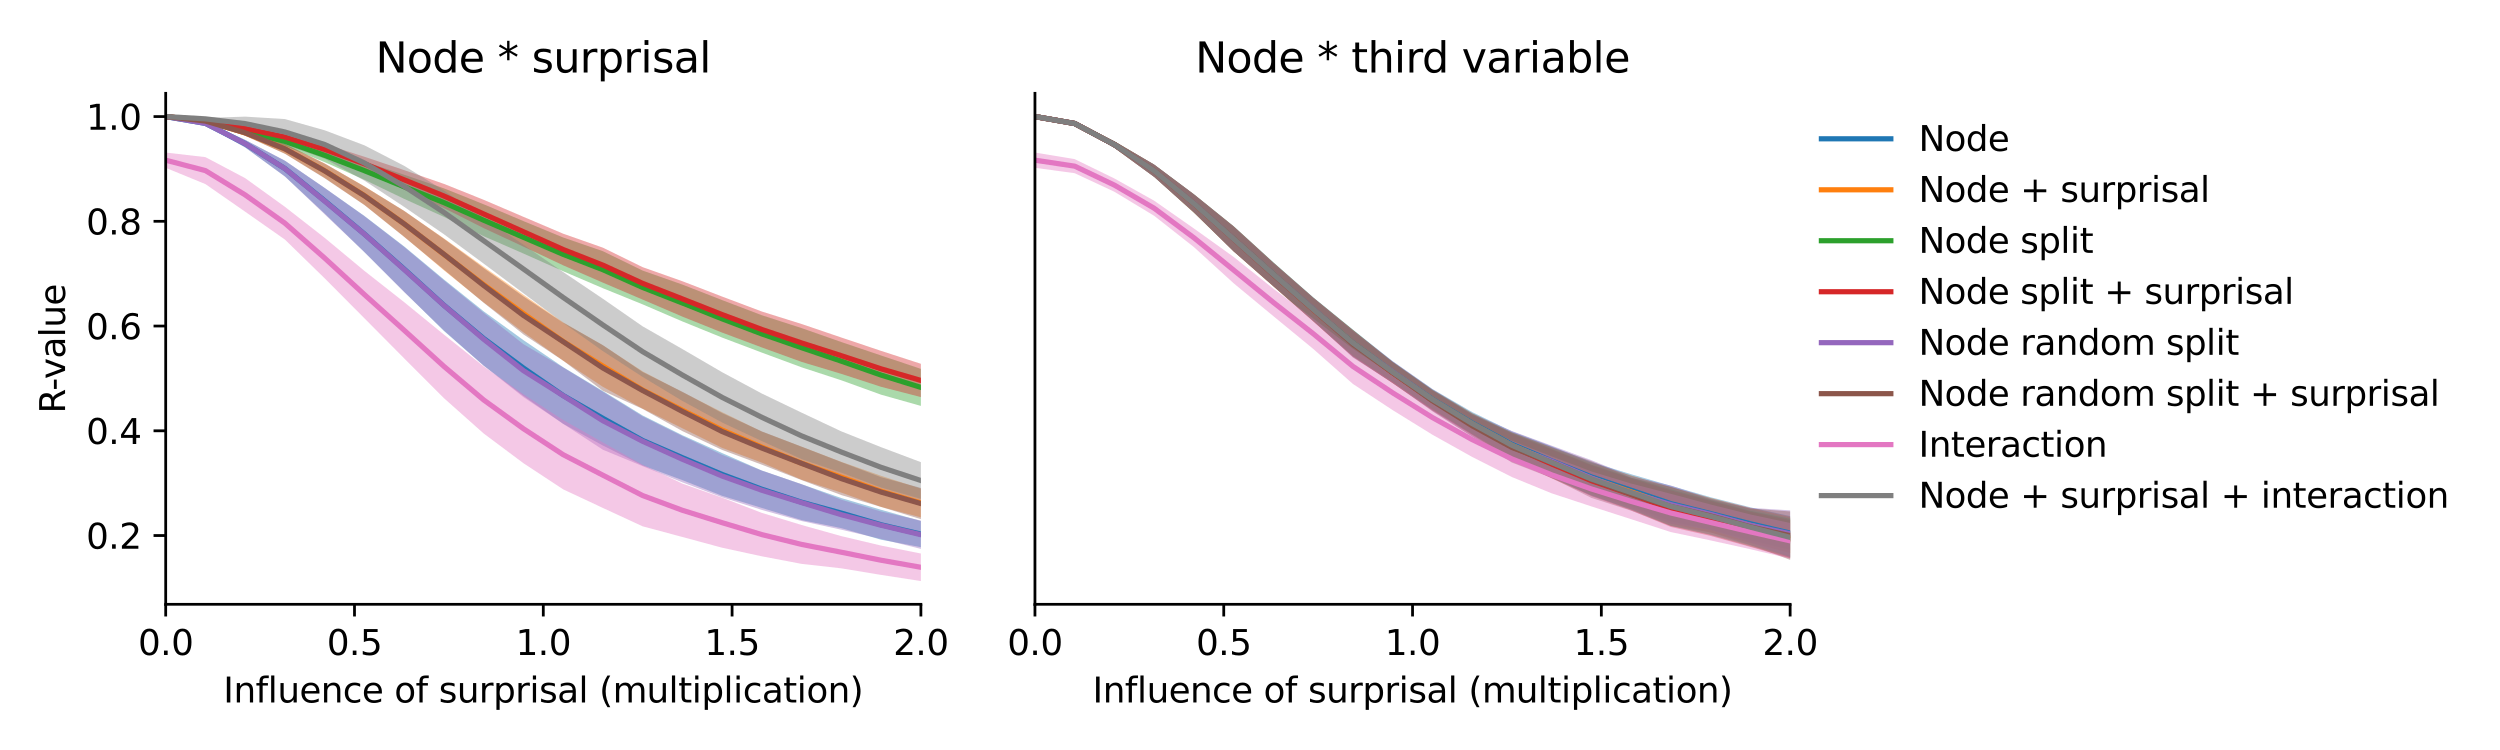 <?xml version="1.0" encoding="utf-8" standalone="no"?>
<!DOCTYPE svg PUBLIC "-//W3C//DTD SVG 1.1//EN"
  "http://www.w3.org/Graphics/SVG/1.1/DTD/svg11.dtd">
<svg xmlns:xlink="http://www.w3.org/1999/xlink" width="720pt" height="216pt" viewBox="0 0 720 216" xmlns="http://www.w3.org/2000/svg" version="1.1">
 <defs>
  <style type="text/css">*{stroke-linejoin: round; stroke-linecap: butt}</style>
 </defs>
 <g id="figure_1">
  <g id="patch_1">
   <path d="M 0 216 
L 720 216 
L 720 0 
L 0 0 
z
" style="fill: #ffffff"/>
  </g>
  <g id="axes_1">
   <g id="patch_2">
    <path d="M 47.72 174.04 
L 265.215 174.04 
L 265.215 26.88 
L 47.72 26.88 
z
" style="fill: #ffffff"/>
   </g>
   <g id="PolyCollection_1">
    <path d="M 47.72 33.569 
L 47.72 33.569 
L 59.167 36.04 
L 70.614 42.472 
L 82.061 50.815 
L 93.508 61.499 
L 104.956 72.607 
L 116.403 84.026 
L 127.85 95.309 
L 139.297 105.299 
L 150.744 114.019 
L 162.191 122.063 
L 173.638 128.318 
L 185.085 134.051 
L 196.532 138.279 
L 207.979 142.795 
L 219.427 146.29 
L 230.874 149.802 
L 242.321 152.108 
L 253.768 155.452 
L 265.215 157.586 
L 265.215 150.055 
L 265.215 150.055 
L 253.768 146.82 
L 242.321 143.447 
L 230.874 139.472 
L 219.427 135.525 
L 207.979 130.489 
L 196.532 125.352 
L 185.085 119.663 
L 173.638 112.633 
L 162.191 105.749 
L 150.744 97.957 
L 139.297 89.666 
L 127.85 80.496 
L 116.403 70.974 
L 104.956 62.199 
L 93.508 54.141 
L 82.061 46.29 
L 70.614 40.302 
L 59.167 35.033 
L 47.72 33.569 
z
" clip-path="url(#pb83680fd88)" style="fill: #1f77b4; fill-opacity: 0.4"/>
   </g>
   <g id="PolyCollection_2">
    <path d="M 47.72 33.569 
L 47.72 33.569 
L 59.167 35.137 
L 70.614 39.106 
L 82.061 44.278 
L 93.508 51.243 
L 104.956 59.011 
L 116.403 68.17 
L 127.85 77.855 
L 139.297 87.104 
L 150.744 95.716 
L 162.191 103.877 
L 173.638 111.417 
L 185.085 117.7 
L 196.532 123.355 
L 207.979 129.001 
L 219.427 133.255 
L 230.874 138.177 
L 242.321 141.89 
L 253.768 145.998 
L 265.215 149.009 
L 265.215 140.733 
L 265.215 140.733 
L 253.768 137.041 
L 242.321 133.02 
L 230.874 128.656 
L 219.427 124.316 
L 207.979 118.711 
L 196.532 112.937 
L 185.085 106.96 
L 173.638 99.46 
L 162.191 92.824 
L 150.744 84.888 
L 139.297 76.845 
L 127.85 68.657 
L 116.403 60.764 
L 104.956 53.672 
L 93.508 47.101 
L 82.061 41.467 
L 70.614 37.408 
L 59.167 34.592 
L 47.72 33.569 
z
" clip-path="url(#pb83680fd88)" style="fill: #ff7f0e; fill-opacity: 0.4"/>
   </g>
   <g id="PolyCollection_3">
    <path d="M 47.72 33.569 
L 47.72 33.569 
L 59.167 35.511 
L 70.614 38.644 
L 82.061 42.037 
L 93.508 46.698 
L 104.956 51.773 
L 116.403 57.281 
L 127.85 62.461 
L 139.297 68.03 
L 150.744 73.019 
L 162.191 78.121 
L 173.638 83.015 
L 185.085 87.66 
L 196.532 92.579 
L 207.979 97.228 
L 219.427 101.558 
L 230.874 105.794 
L 242.321 109.534 
L 253.768 113.677 
L 265.215 116.903 
L 265.215 106.24 
L 265.215 106.24 
L 253.768 102.387 
L 242.321 98.515 
L 230.874 94.495 
L 219.427 90.798 
L 207.979 86.431 
L 196.532 81.964 
L 185.085 77.93 
L 173.638 72.345 
L 162.191 68.398 
L 150.744 63.674 
L 139.297 58.831 
L 127.85 54.245 
L 116.403 50.325 
L 104.956 46.546 
L 93.508 42.783 
L 82.061 39.387 
L 70.614 37.07 
L 59.167 34.662 
L 47.72 33.569 
z
" clip-path="url(#pb83680fd88)" style="fill: #2ca02c; fill-opacity: 0.4"/>
   </g>
   <g id="PolyCollection_4">
    <path d="M 47.72 33.57 
L 47.72 33.57 
L 59.167 35.068 
L 70.614 37.687 
L 82.061 40.566 
L 93.508 44.562 
L 104.956 49.18 
L 116.403 54.582 
L 127.85 59.939 
L 139.297 65.705 
L 150.744 71.034 
L 162.191 76.416 
L 173.638 81.405 
L 185.085 86.289 
L 196.532 91.191 
L 207.979 95.792 
L 219.427 100.075 
L 230.874 104.232 
L 242.321 107.685 
L 253.768 111.409 
L 265.215 114.368 
L 265.215 104.771 
L 265.215 104.771 
L 253.768 101.059 
L 242.321 97.208 
L 230.874 93.318 
L 219.427 89.725 
L 207.979 85.415 
L 196.532 80.996 
L 185.085 76.946 
L 173.638 71.329 
L 162.191 67.304 
L 150.744 62.444 
L 139.297 57.545 
L 127.85 52.957 
L 116.403 48.999 
L 104.956 45.149 
L 93.508 41.495 
L 82.061 38.358 
L 70.614 36.266 
L 59.167 34.508 
L 47.72 33.57 
z
" clip-path="url(#pb83680fd88)" style="fill: #d62728; fill-opacity: 0.4"/>
   </g>
   <g id="PolyCollection_5">
    <path d="M 47.72 33.569 
L 47.72 33.569 
L 59.167 36.045 
L 70.614 42.459 
L 82.061 50.834 
L 93.508 61.728 
L 104.956 72.623 
L 116.403 84.128 
L 127.85 95.156 
L 139.297 105.322 
L 150.744 114.371 
L 162.191 122.065 
L 173.638 129.529 
L 185.085 134.263 
L 196.532 138.93 
L 207.979 143.227 
L 219.427 146.865 
L 230.874 150.071 
L 242.321 152.566 
L 253.768 155.24 
L 265.215 158.087 
L 265.215 149.914 
L 265.215 149.914 
L 253.768 147.32 
L 242.321 143.924 
L 230.874 139.457 
L 219.427 135.541 
L 207.979 130.991 
L 196.532 125.61 
L 185.085 119.933 
L 173.638 112.836 
L 162.191 105.844 
L 150.744 99.12 
L 139.297 90.076 
L 127.85 80.751 
L 116.403 71.129 
L 104.956 62.273 
L 93.508 54.129 
L 82.061 46.285 
L 70.614 40.293 
L 59.167 35.027 
L 47.72 33.569 
z
" clip-path="url(#pb83680fd88)" style="fill: #9467bd; fill-opacity: 0.4"/>
   </g>
   <g id="PolyCollection_6">
    <path d="M 47.72 33.57 
L 47.72 33.57 
L 59.167 35.142 
L 70.614 39.107 
L 82.061 44.287 
L 93.508 51.348 
L 104.956 59.052 
L 116.403 68.24 
L 127.85 77.658 
L 139.297 87.196 
L 150.744 96.301 
L 162.191 103.876 
L 173.638 112.565 
L 185.085 117.787 
L 196.532 124.162 
L 207.979 129.591 
L 219.427 133.839 
L 230.874 138.284 
L 242.321 142.594 
L 253.768 146.01 
L 265.215 149.53 
L 265.215 140.538 
L 265.215 140.538 
L 253.768 137.439 
L 242.321 133.095 
L 230.874 128.655 
L 219.427 124.257 
L 207.979 118.978 
L 196.532 112.832 
L 185.085 107.154 
L 173.638 99.409 
L 162.191 92.944 
L 150.744 85.382 
L 139.297 77.217 
L 127.85 68.781 
L 116.403 60.731 
L 104.956 53.715 
L 93.508 47.101 
L 82.061 41.469 
L 70.614 37.397 
L 59.167 34.588 
L 47.72 33.57 
z
" clip-path="url(#pb83680fd88)" style="fill: #8c564b; fill-opacity: 0.4"/>
   </g>
   <g id="PolyCollection_7">
    <path d="M 47.72 43.933 
L 47.72 48.332 
L 59.167 53.026 
L 70.614 60.976 
L 82.061 69.003 
L 93.508 80.161 
L 104.956 91.674 
L 116.403 103.213 
L 127.85 114.671 
L 139.297 124.845 
L 150.744 133.403 
L 162.191 140.933 
L 173.638 146.295 
L 185.085 151.588 
L 196.532 154.653 
L 207.979 157.746 
L 219.427 160.225 
L 230.874 162.402 
L 242.321 163.683 
L 253.768 165.578 
L 265.215 167.351 
L 265.215 159.414 
L 265.215 159.414 
L 253.768 157.129 
L 242.321 154.41 
L 230.874 151.202 
L 219.427 147.719 
L 207.979 143.323 
L 196.532 139.283 
L 185.085 133.856 
L 173.638 127.428 
L 162.191 120.966 
L 150.744 113.536 
L 139.297 105.518 
L 127.85 96.364 
L 116.403 87.022 
L 104.956 78.016 
L 93.508 68.501 
L 82.061 59.566 
L 70.614 51.308 
L 59.167 45.256 
L 47.72 43.933 
z
" clip-path="url(#pb83680fd88)" style="fill: #e377c2; fill-opacity: 0.4"/>
   </g>
   <g id="PolyCollection_8">
    <path d="M 47.72 33.569 
L 47.72 33.569 
L 59.167 34.492 
L 70.614 37.623 
L 82.061 41.723 
L 93.508 45.714 
L 104.956 52.027 
L 116.403 59.583 
L 127.85 67.467 
L 139.297 75.925 
L 150.744 84.461 
L 162.191 92.984 
L 173.638 101.131 
L 185.085 108.566 
L 196.532 115.482 
L 207.979 121.696 
L 219.427 127.043 
L 230.874 132.232 
L 242.321 136.144 
L 253.768 140.404 
L 265.215 143.685 
L 265.215 133.104 
L 265.215 133.104 
L 253.768 128.796 
L 242.321 124.245 
L 230.874 118.852 
L 219.427 113.349 
L 207.979 107.201 
L 196.532 100.533 
L 185.085 93.992 
L 173.638 86.047 
L 162.191 78.344 
L 150.744 70.482 
L 139.297 62.73 
L 127.85 54.866 
L 116.403 47.763 
L 104.956 41.857 
L 93.508 37.525 
L 82.061 34.294 
L 70.614 33.586 
L 59.167 33.97 
L 47.72 33.569 
z
" clip-path="url(#pb83680fd88)" style="fill: #7f7f7f; fill-opacity: 0.4"/>
   </g>
   <g id="matplotlib.axis_1">
    <g id="xtick_1">
     <g id="line2d_1">
      <defs>
       <path id="m57c25cfb2b" d="M 0 0 
L 0 3.5 
" style="stroke: #000000; stroke-width: 0.8"/>
      </defs>
      <g>
       <use xlink:href="#m57c25cfb2b" x="47.72" y="174.04" style="stroke: #000000; stroke-width: 0.8"/>
      </g>
     </g>
     <g id="text_1">
      <!-- 0.0 -->
      <g transform="translate(39.768 188.638)scale(0.1 -0.1)">
       <defs>
        <path id="DejaVuSans-30" d="M 2034 4250 
Q 1547 4250 1301 3770 
Q 1056 3291 1056 2328 
Q 1056 1369 1301 889 
Q 1547 409 2034 409 
Q 2525 409 2770 889 
Q 3016 1369 3016 2328 
Q 3016 3291 2770 3770 
Q 2525 4250 2034 4250 
z
M 2034 4750 
Q 2819 4750 3233 4129 
Q 3647 3509 3647 2328 
Q 3647 1150 3233 529 
Q 2819 -91 2034 -91 
Q 1250 -91 836 529 
Q 422 1150 422 2328 
Q 422 3509 836 4129 
Q 1250 4750 2034 4750 
z
" transform="scale(0.016)"/>
        <path id="DejaVuSans-2e" d="M 684 794 
L 1344 794 
L 1344 0 
L 684 0 
L 684 794 
z
" transform="scale(0.016)"/>
       </defs>
       <use xlink:href="#DejaVuSans-30"/>
       <use xlink:href="#DejaVuSans-2e" x="63.623"/>
       <use xlink:href="#DejaVuSans-30" x="95.41"/>
      </g>
     </g>
    </g>
    <g id="xtick_2">
     <g id="line2d_2">
      <g>
       <use xlink:href="#m57c25cfb2b" x="102.094" y="174.04" style="stroke: #000000; stroke-width: 0.8"/>
      </g>
     </g>
     <g id="text_2">
      <!-- 0.5 -->
      <g transform="translate(94.142 188.638)scale(0.1 -0.1)">
       <defs>
        <path id="DejaVuSans-35" d="M 691 4666 
L 3169 4666 
L 3169 4134 
L 1269 4134 
L 1269 2991 
Q 1406 3038 1543 3061 
Q 1681 3084 1819 3084 
Q 2600 3084 3056 2656 
Q 3513 2228 3513 1497 
Q 3513 744 3044 326 
Q 2575 -91 1722 -91 
Q 1428 -91 1123 -41 
Q 819 9 494 109 
L 494 744 
Q 775 591 1075 516 
Q 1375 441 1709 441 
Q 2250 441 2565 725 
Q 2881 1009 2881 1497 
Q 2881 1984 2565 2268 
Q 2250 2553 1709 2553 
Q 1456 2553 1204 2497 
Q 953 2441 691 2322 
L 691 4666 
z
" transform="scale(0.016)"/>
       </defs>
       <use xlink:href="#DejaVuSans-30"/>
       <use xlink:href="#DejaVuSans-2e" x="63.623"/>
       <use xlink:href="#DejaVuSans-35" x="95.41"/>
      </g>
     </g>
    </g>
    <g id="xtick_3">
     <g id="line2d_3">
      <g>
       <use xlink:href="#m57c25cfb2b" x="156.468" y="174.04" style="stroke: #000000; stroke-width: 0.8"/>
      </g>
     </g>
     <g id="text_3">
      <!-- 1.0 -->
      <g transform="translate(148.516 188.638)scale(0.1 -0.1)">
       <defs>
        <path id="DejaVuSans-31" d="M 794 531 
L 1825 531 
L 1825 4091 
L 703 3866 
L 703 4441 
L 1819 4666 
L 2450 4666 
L 2450 531 
L 3481 531 
L 3481 0 
L 794 0 
L 794 531 
z
" transform="scale(0.016)"/>
       </defs>
       <use xlink:href="#DejaVuSans-31"/>
       <use xlink:href="#DejaVuSans-2e" x="63.623"/>
       <use xlink:href="#DejaVuSans-30" x="95.41"/>
      </g>
     </g>
    </g>
    <g id="xtick_4">
     <g id="line2d_4">
      <g>
       <use xlink:href="#m57c25cfb2b" x="210.841" y="174.04" style="stroke: #000000; stroke-width: 0.8"/>
      </g>
     </g>
     <g id="text_4">
      <!-- 1.5 -->
      <g transform="translate(202.89 188.638)scale(0.1 -0.1)">
       <use xlink:href="#DejaVuSans-31"/>
       <use xlink:href="#DejaVuSans-2e" x="63.623"/>
       <use xlink:href="#DejaVuSans-35" x="95.41"/>
      </g>
     </g>
    </g>
    <g id="xtick_5">
     <g id="line2d_5">
      <g>
       <use xlink:href="#m57c25cfb2b" x="265.215" y="174.04" style="stroke: #000000; stroke-width: 0.8"/>
      </g>
     </g>
     <g id="text_5">
      <!-- 2.0 -->
      <g transform="translate(257.263 188.638)scale(0.1 -0.1)">
       <defs>
        <path id="DejaVuSans-32" d="M 1228 531 
L 3431 531 
L 3431 0 
L 469 0 
L 469 531 
Q 828 903 1448 1529 
Q 2069 2156 2228 2338 
Q 2531 2678 2651 2914 
Q 2772 3150 2772 3378 
Q 2772 3750 2511 3984 
Q 2250 4219 1831 4219 
Q 1534 4219 1204 4116 
Q 875 4013 500 3803 
L 500 4441 
Q 881 4594 1212 4672 
Q 1544 4750 1819 4750 
Q 2544 4750 2975 4387 
Q 3406 4025 3406 3419 
Q 3406 3131 3298 2873 
Q 3191 2616 2906 2266 
Q 2828 2175 2409 1742 
Q 1991 1309 1228 531 
z
" transform="scale(0.016)"/>
       </defs>
       <use xlink:href="#DejaVuSans-32"/>
       <use xlink:href="#DejaVuSans-2e" x="63.623"/>
       <use xlink:href="#DejaVuSans-30" x="95.41"/>
      </g>
     </g>
    </g>
    <g id="text_6">
     <!-- Influence of surprisal (multiplication) -->
     <g transform="translate(64.321 202.317)scale(0.1 -0.1)">
      <defs>
       <path id="DejaVuSans-49" d="M 628 4666 
L 1259 4666 
L 1259 0 
L 628 0 
L 628 4666 
z
" transform="scale(0.016)"/>
       <path id="DejaVuSans-6e" d="M 3513 2113 
L 3513 0 
L 2938 0 
L 2938 2094 
Q 2938 2591 2744 2837 
Q 2550 3084 2163 3084 
Q 1697 3084 1428 2787 
Q 1159 2491 1159 1978 
L 1159 0 
L 581 0 
L 581 3500 
L 1159 3500 
L 1159 2956 
Q 1366 3272 1645 3428 
Q 1925 3584 2291 3584 
Q 2894 3584 3203 3211 
Q 3513 2838 3513 2113 
z
" transform="scale(0.016)"/>
       <path id="DejaVuSans-66" d="M 2375 4863 
L 2375 4384 
L 1825 4384 
Q 1516 4384 1395 4259 
Q 1275 4134 1275 3809 
L 1275 3500 
L 2222 3500 
L 2222 3053 
L 1275 3053 
L 1275 0 
L 697 0 
L 697 3053 
L 147 3053 
L 147 3500 
L 697 3500 
L 697 3744 
Q 697 4328 969 4595 
Q 1241 4863 1831 4863 
L 2375 4863 
z
" transform="scale(0.016)"/>
       <path id="DejaVuSans-6c" d="M 603 4863 
L 1178 4863 
L 1178 0 
L 603 0 
L 603 4863 
z
" transform="scale(0.016)"/>
       <path id="DejaVuSans-75" d="M 544 1381 
L 544 3500 
L 1119 3500 
L 1119 1403 
Q 1119 906 1312 657 
Q 1506 409 1894 409 
Q 2359 409 2629 706 
Q 2900 1003 2900 1516 
L 2900 3500 
L 3475 3500 
L 3475 0 
L 2900 0 
L 2900 538 
Q 2691 219 2414 64 
Q 2138 -91 1772 -91 
Q 1169 -91 856 284 
Q 544 659 544 1381 
z
M 1991 3584 
L 1991 3584 
z
" transform="scale(0.016)"/>
       <path id="DejaVuSans-65" d="M 3597 1894 
L 3597 1613 
L 953 1613 
Q 991 1019 1311 708 
Q 1631 397 2203 397 
Q 2534 397 2845 478 
Q 3156 559 3463 722 
L 3463 178 
Q 3153 47 2828 -22 
Q 2503 -91 2169 -91 
Q 1331 -91 842 396 
Q 353 884 353 1716 
Q 353 2575 817 3079 
Q 1281 3584 2069 3584 
Q 2775 3584 3186 3129 
Q 3597 2675 3597 1894 
z
M 3022 2063 
Q 3016 2534 2758 2815 
Q 2500 3097 2075 3097 
Q 1594 3097 1305 2825 
Q 1016 2553 972 2059 
L 3022 2063 
z
" transform="scale(0.016)"/>
       <path id="DejaVuSans-63" d="M 3122 3366 
L 3122 2828 
Q 2878 2963 2633 3030 
Q 2388 3097 2138 3097 
Q 1578 3097 1268 2742 
Q 959 2388 959 1747 
Q 959 1106 1268 751 
Q 1578 397 2138 397 
Q 2388 397 2633 464 
Q 2878 531 3122 666 
L 3122 134 
Q 2881 22 2623 -34 
Q 2366 -91 2075 -91 
Q 1284 -91 818 406 
Q 353 903 353 1747 
Q 353 2603 823 3093 
Q 1294 3584 2113 3584 
Q 2378 3584 2631 3529 
Q 2884 3475 3122 3366 
z
" transform="scale(0.016)"/>
       <path id="DejaVuSans-20" transform="scale(0.016)"/>
       <path id="DejaVuSans-6f" d="M 1959 3097 
Q 1497 3097 1228 2736 
Q 959 2375 959 1747 
Q 959 1119 1226 758 
Q 1494 397 1959 397 
Q 2419 397 2687 759 
Q 2956 1122 2956 1747 
Q 2956 2369 2687 2733 
Q 2419 3097 1959 3097 
z
M 1959 3584 
Q 2709 3584 3137 3096 
Q 3566 2609 3566 1747 
Q 3566 888 3137 398 
Q 2709 -91 1959 -91 
Q 1206 -91 779 398 
Q 353 888 353 1747 
Q 353 2609 779 3096 
Q 1206 3584 1959 3584 
z
" transform="scale(0.016)"/>
       <path id="DejaVuSans-73" d="M 2834 3397 
L 2834 2853 
Q 2591 2978 2328 3040 
Q 2066 3103 1784 3103 
Q 1356 3103 1142 2972 
Q 928 2841 928 2578 
Q 928 2378 1081 2264 
Q 1234 2150 1697 2047 
L 1894 2003 
Q 2506 1872 2764 1633 
Q 3022 1394 3022 966 
Q 3022 478 2636 193 
Q 2250 -91 1575 -91 
Q 1294 -91 989 -36 
Q 684 19 347 128 
L 347 722 
Q 666 556 975 473 
Q 1284 391 1588 391 
Q 1994 391 2212 530 
Q 2431 669 2431 922 
Q 2431 1156 2273 1281 
Q 2116 1406 1581 1522 
L 1381 1569 
Q 847 1681 609 1914 
Q 372 2147 372 2553 
Q 372 3047 722 3315 
Q 1072 3584 1716 3584 
Q 2034 3584 2315 3537 
Q 2597 3491 2834 3397 
z
" transform="scale(0.016)"/>
       <path id="DejaVuSans-72" d="M 2631 2963 
Q 2534 3019 2420 3045 
Q 2306 3072 2169 3072 
Q 1681 3072 1420 2755 
Q 1159 2438 1159 1844 
L 1159 0 
L 581 0 
L 581 3500 
L 1159 3500 
L 1159 2956 
Q 1341 3275 1631 3429 
Q 1922 3584 2338 3584 
Q 2397 3584 2469 3576 
Q 2541 3569 2628 3553 
L 2631 2963 
z
" transform="scale(0.016)"/>
       <path id="DejaVuSans-70" d="M 1159 525 
L 1159 -1331 
L 581 -1331 
L 581 3500 
L 1159 3500 
L 1159 2969 
Q 1341 3281 1617 3432 
Q 1894 3584 2278 3584 
Q 2916 3584 3314 3078 
Q 3713 2572 3713 1747 
Q 3713 922 3314 415 
Q 2916 -91 2278 -91 
Q 1894 -91 1617 61 
Q 1341 213 1159 525 
z
M 3116 1747 
Q 3116 2381 2855 2742 
Q 2594 3103 2138 3103 
Q 1681 3103 1420 2742 
Q 1159 2381 1159 1747 
Q 1159 1113 1420 752 
Q 1681 391 2138 391 
Q 2594 391 2855 752 
Q 3116 1113 3116 1747 
z
" transform="scale(0.016)"/>
       <path id="DejaVuSans-69" d="M 603 3500 
L 1178 3500 
L 1178 0 
L 603 0 
L 603 3500 
z
M 603 4863 
L 1178 4863 
L 1178 4134 
L 603 4134 
L 603 4863 
z
" transform="scale(0.016)"/>
       <path id="DejaVuSans-61" d="M 2194 1759 
Q 1497 1759 1228 1600 
Q 959 1441 959 1056 
Q 959 750 1161 570 
Q 1363 391 1709 391 
Q 2188 391 2477 730 
Q 2766 1069 2766 1631 
L 2766 1759 
L 2194 1759 
z
M 3341 1997 
L 3341 0 
L 2766 0 
L 2766 531 
Q 2569 213 2275 61 
Q 1981 -91 1556 -91 
Q 1019 -91 701 211 
Q 384 513 384 1019 
Q 384 1609 779 1909 
Q 1175 2209 1959 2209 
L 2766 2209 
L 2766 2266 
Q 2766 2663 2505 2880 
Q 2244 3097 1772 3097 
Q 1472 3097 1187 3025 
Q 903 2953 641 2809 
L 641 3341 
Q 956 3463 1253 3523 
Q 1550 3584 1831 3584 
Q 2591 3584 2966 3190 
Q 3341 2797 3341 1997 
z
" transform="scale(0.016)"/>
       <path id="DejaVuSans-28" d="M 1984 4856 
Q 1566 4138 1362 3434 
Q 1159 2731 1159 2009 
Q 1159 1288 1364 580 
Q 1569 -128 1984 -844 
L 1484 -844 
Q 1016 -109 783 600 
Q 550 1309 550 2009 
Q 550 2706 781 3412 
Q 1013 4119 1484 4856 
L 1984 4856 
z
" transform="scale(0.016)"/>
       <path id="DejaVuSans-6d" d="M 3328 2828 
Q 3544 3216 3844 3400 
Q 4144 3584 4550 3584 
Q 5097 3584 5394 3201 
Q 5691 2819 5691 2113 
L 5691 0 
L 5113 0 
L 5113 2094 
Q 5113 2597 4934 2840 
Q 4756 3084 4391 3084 
Q 3944 3084 3684 2787 
Q 3425 2491 3425 1978 
L 3425 0 
L 2847 0 
L 2847 2094 
Q 2847 2600 2669 2842 
Q 2491 3084 2119 3084 
Q 1678 3084 1418 2786 
Q 1159 2488 1159 1978 
L 1159 0 
L 581 0 
L 581 3500 
L 1159 3500 
L 1159 2956 
Q 1356 3278 1631 3431 
Q 1906 3584 2284 3584 
Q 2666 3584 2933 3390 
Q 3200 3197 3328 2828 
z
" transform="scale(0.016)"/>
       <path id="DejaVuSans-74" d="M 1172 4494 
L 1172 3500 
L 2356 3500 
L 2356 3053 
L 1172 3053 
L 1172 1153 
Q 1172 725 1289 603 
Q 1406 481 1766 481 
L 2356 481 
L 2356 0 
L 1766 0 
Q 1100 0 847 248 
Q 594 497 594 1153 
L 594 3053 
L 172 3053 
L 172 3500 
L 594 3500 
L 594 4494 
L 1172 4494 
z
" transform="scale(0.016)"/>
       <path id="DejaVuSans-29" d="M 513 4856 
L 1013 4856 
Q 1481 4119 1714 3412 
Q 1947 2706 1947 2009 
Q 1947 1309 1714 600 
Q 1481 -109 1013 -844 
L 513 -844 
Q 928 -128 1133 580 
Q 1338 1288 1338 2009 
Q 1338 2731 1133 3434 
Q 928 4138 513 4856 
z
" transform="scale(0.016)"/>
      </defs>
      <use xlink:href="#DejaVuSans-49"/>
      <use xlink:href="#DejaVuSans-6e" x="29.492"/>
      <use xlink:href="#DejaVuSans-66" x="92.871"/>
      <use xlink:href="#DejaVuSans-6c" x="128.076"/>
      <use xlink:href="#DejaVuSans-75" x="155.859"/>
      <use xlink:href="#DejaVuSans-65" x="219.238"/>
      <use xlink:href="#DejaVuSans-6e" x="280.762"/>
      <use xlink:href="#DejaVuSans-63" x="344.141"/>
      <use xlink:href="#DejaVuSans-65" x="399.121"/>
      <use xlink:href="#DejaVuSans-20" x="460.645"/>
      <use xlink:href="#DejaVuSans-6f" x="492.432"/>
      <use xlink:href="#DejaVuSans-66" x="553.613"/>
      <use xlink:href="#DejaVuSans-20" x="588.818"/>
      <use xlink:href="#DejaVuSans-73" x="620.605"/>
      <use xlink:href="#DejaVuSans-75" x="672.705"/>
      <use xlink:href="#DejaVuSans-72" x="736.084"/>
      <use xlink:href="#DejaVuSans-70" x="777.197"/>
      <use xlink:href="#DejaVuSans-72" x="840.674"/>
      <use xlink:href="#DejaVuSans-69" x="881.787"/>
      <use xlink:href="#DejaVuSans-73" x="909.57"/>
      <use xlink:href="#DejaVuSans-61" x="961.67"/>
      <use xlink:href="#DejaVuSans-6c" x="1022.949"/>
      <use xlink:href="#DejaVuSans-20" x="1050.732"/>
      <use xlink:href="#DejaVuSans-28" x="1082.52"/>
      <use xlink:href="#DejaVuSans-6d" x="1121.533"/>
      <use xlink:href="#DejaVuSans-75" x="1218.945"/>
      <use xlink:href="#DejaVuSans-6c" x="1282.324"/>
      <use xlink:href="#DejaVuSans-74" x="1310.107"/>
      <use xlink:href="#DejaVuSans-69" x="1349.316"/>
      <use xlink:href="#DejaVuSans-70" x="1377.1"/>
      <use xlink:href="#DejaVuSans-6c" x="1440.576"/>
      <use xlink:href="#DejaVuSans-69" x="1468.359"/>
      <use xlink:href="#DejaVuSans-63" x="1496.143"/>
      <use xlink:href="#DejaVuSans-61" x="1551.123"/>
      <use xlink:href="#DejaVuSans-74" x="1612.402"/>
      <use xlink:href="#DejaVuSans-69" x="1651.611"/>
      <use xlink:href="#DejaVuSans-6f" x="1679.395"/>
      <use xlink:href="#DejaVuSans-6e" x="1740.576"/>
      <use xlink:href="#DejaVuSans-29" x="1803.955"/>
     </g>
    </g>
   </g>
   <g id="matplotlib.axis_2">
    <g id="ytick_1">
     <g id="line2d_6">
      <defs>
       <path id="m602d51b02b" d="M 0 0 
L -3.5 0 
" style="stroke: #000000; stroke-width: 0.8"/>
      </defs>
      <g>
       <use xlink:href="#m602d51b02b" x="47.72" y="154.229" style="stroke: #000000; stroke-width: 0.8"/>
      </g>
     </g>
     <g id="text_7">
      <!-- 0.2 -->
      <g transform="translate(24.817 158.028)scale(0.1 -0.1)">
       <use xlink:href="#DejaVuSans-30"/>
       <use xlink:href="#DejaVuSans-2e" x="63.623"/>
       <use xlink:href="#DejaVuSans-32" x="95.41"/>
      </g>
     </g>
    </g>
    <g id="ytick_2">
     <g id="line2d_7">
      <g>
       <use xlink:href="#m602d51b02b" x="47.72" y="124.064" style="stroke: #000000; stroke-width: 0.8"/>
      </g>
     </g>
     <g id="text_8">
      <!-- 0.4 -->
      <g transform="translate(24.817 127.863)scale(0.1 -0.1)">
       <defs>
        <path id="DejaVuSans-34" d="M 2419 4116 
L 825 1625 
L 2419 1625 
L 2419 4116 
z
M 2253 4666 
L 3047 4666 
L 3047 1625 
L 3713 1625 
L 3713 1100 
L 3047 1100 
L 3047 0 
L 2419 0 
L 2419 1100 
L 313 1100 
L 313 1709 
L 2253 4666 
z
" transform="scale(0.016)"/>
       </defs>
       <use xlink:href="#DejaVuSans-30"/>
       <use xlink:href="#DejaVuSans-2e" x="63.623"/>
       <use xlink:href="#DejaVuSans-34" x="95.41"/>
      </g>
     </g>
    </g>
    <g id="ytick_3">
     <g id="line2d_8">
      <g>
       <use xlink:href="#m602d51b02b" x="47.72" y="93.899" style="stroke: #000000; stroke-width: 0.8"/>
      </g>
     </g>
     <g id="text_9">
      <!-- 0.6 -->
      <g transform="translate(24.817 97.698)scale(0.1 -0.1)">
       <defs>
        <path id="DejaVuSans-36" d="M 2113 2584 
Q 1688 2584 1439 2293 
Q 1191 2003 1191 1497 
Q 1191 994 1439 701 
Q 1688 409 2113 409 
Q 2538 409 2786 701 
Q 3034 994 3034 1497 
Q 3034 2003 2786 2293 
Q 2538 2584 2113 2584 
z
M 3366 4563 
L 3366 3988 
Q 3128 4100 2886 4159 
Q 2644 4219 2406 4219 
Q 1781 4219 1451 3797 
Q 1122 3375 1075 2522 
Q 1259 2794 1537 2939 
Q 1816 3084 2150 3084 
Q 2853 3084 3261 2657 
Q 3669 2231 3669 1497 
Q 3669 778 3244 343 
Q 2819 -91 2113 -91 
Q 1303 -91 875 529 
Q 447 1150 447 2328 
Q 447 3434 972 4092 
Q 1497 4750 2381 4750 
Q 2619 4750 2861 4703 
Q 3103 4656 3366 4563 
z
" transform="scale(0.016)"/>
       </defs>
       <use xlink:href="#DejaVuSans-30"/>
       <use xlink:href="#DejaVuSans-2e" x="63.623"/>
       <use xlink:href="#DejaVuSans-36" x="95.41"/>
      </g>
     </g>
    </g>
    <g id="ytick_4">
     <g id="line2d_9">
      <g>
       <use xlink:href="#m602d51b02b" x="47.72" y="63.734" style="stroke: #000000; stroke-width: 0.8"/>
      </g>
     </g>
     <g id="text_10">
      <!-- 0.8 -->
      <g transform="translate(24.817 67.533)scale(0.1 -0.1)">
       <defs>
        <path id="DejaVuSans-38" d="M 2034 2216 
Q 1584 2216 1326 1975 
Q 1069 1734 1069 1313 
Q 1069 891 1326 650 
Q 1584 409 2034 409 
Q 2484 409 2743 651 
Q 3003 894 3003 1313 
Q 3003 1734 2745 1975 
Q 2488 2216 2034 2216 
z
M 1403 2484 
Q 997 2584 770 2862 
Q 544 3141 544 3541 
Q 544 4100 942 4425 
Q 1341 4750 2034 4750 
Q 2731 4750 3128 4425 
Q 3525 4100 3525 3541 
Q 3525 3141 3298 2862 
Q 3072 2584 2669 2484 
Q 3125 2378 3379 2068 
Q 3634 1759 3634 1313 
Q 3634 634 3220 271 
Q 2806 -91 2034 -91 
Q 1263 -91 848 271 
Q 434 634 434 1313 
Q 434 1759 690 2068 
Q 947 2378 1403 2484 
z
M 1172 3481 
Q 1172 3119 1398 2916 
Q 1625 2713 2034 2713 
Q 2441 2713 2670 2916 
Q 2900 3119 2900 3481 
Q 2900 3844 2670 4047 
Q 2441 4250 2034 4250 
Q 1625 4250 1398 4047 
Q 1172 3844 1172 3481 
z
" transform="scale(0.016)"/>
       </defs>
       <use xlink:href="#DejaVuSans-30"/>
       <use xlink:href="#DejaVuSans-2e" x="63.623"/>
       <use xlink:href="#DejaVuSans-38" x="95.41"/>
      </g>
     </g>
    </g>
    <g id="ytick_5">
     <g id="line2d_10">
      <g>
       <use xlink:href="#m602d51b02b" x="47.72" y="33.569" style="stroke: #000000; stroke-width: 0.8"/>
      </g>
     </g>
     <g id="text_11">
      <!-- 1.0 -->
      <g transform="translate(24.817 37.368)scale(0.1 -0.1)">
       <use xlink:href="#DejaVuSans-31"/>
       <use xlink:href="#DejaVuSans-2e" x="63.623"/>
       <use xlink:href="#DejaVuSans-30" x="95.41"/>
      </g>
     </g>
    </g>
    <g id="text_12">
     <!-- R-value -->
     <g transform="translate(18.737 119.065)rotate(-90)scale(0.1 -0.1)">
      <defs>
       <path id="DejaVuSans-52" d="M 2841 2188 
Q 3044 2119 3236 1894 
Q 3428 1669 3622 1275 
L 4263 0 
L 3584 0 
L 2988 1197 
Q 2756 1666 2539 1819 
Q 2322 1972 1947 1972 
L 1259 1972 
L 1259 0 
L 628 0 
L 628 4666 
L 2053 4666 
Q 2853 4666 3247 4331 
Q 3641 3997 3641 3322 
Q 3641 2881 3436 2590 
Q 3231 2300 2841 2188 
z
M 1259 4147 
L 1259 2491 
L 2053 2491 
Q 2509 2491 2742 2702 
Q 2975 2913 2975 3322 
Q 2975 3731 2742 3939 
Q 2509 4147 2053 4147 
L 1259 4147 
z
" transform="scale(0.016)"/>
       <path id="DejaVuSans-2d" d="M 313 2009 
L 1997 2009 
L 1997 1497 
L 313 1497 
L 313 2009 
z
" transform="scale(0.016)"/>
       <path id="DejaVuSans-76" d="M 191 3500 
L 800 3500 
L 1894 563 
L 2988 3500 
L 3597 3500 
L 2284 0 
L 1503 0 
L 191 3500 
z
" transform="scale(0.016)"/>
      </defs>
      <use xlink:href="#DejaVuSans-52"/>
      <use xlink:href="#DejaVuSans-2d" x="65.482"/>
      <use xlink:href="#DejaVuSans-76" x="98.941"/>
      <use xlink:href="#DejaVuSans-61" x="158.121"/>
      <use xlink:href="#DejaVuSans-6c" x="219.4"/>
      <use xlink:href="#DejaVuSans-75" x="247.184"/>
      <use xlink:href="#DejaVuSans-65" x="310.562"/>
     </g>
    </g>
   </g>
   <g id="line2d_11">
    <path d="M 47.72 33.569 
L 59.167 35.537 
L 70.614 41.387 
L 82.061 48.552 
L 93.508 57.82 
L 104.956 67.403 
L 116.403 77.5 
L 127.85 87.902 
L 139.297 97.483 
L 150.744 105.988 
L 162.191 113.906 
L 173.638 120.475 
L 185.085 126.857 
L 196.532 131.816 
L 207.979 136.642 
L 219.427 140.907 
L 230.874 144.637 
L 242.321 147.778 
L 253.768 151.136 
L 265.215 153.821 
" clip-path="url(#pb83680fd88)" style="fill: none; stroke: #1f77b4; stroke-width: 1.5; stroke-linecap: square"/>
   </g>
   <g id="line2d_12">
    <path d="M 47.72 33.569 
L 59.167 34.865 
L 70.614 38.257 
L 82.061 42.872 
L 93.508 49.172 
L 104.956 56.341 
L 116.403 64.467 
L 127.85 73.256 
L 139.297 81.975 
L 150.744 90.302 
L 162.191 98.35 
L 173.638 105.438 
L 185.085 112.33 
L 196.532 118.146 
L 207.979 123.856 
L 219.427 128.785 
L 230.874 133.416 
L 242.321 137.455 
L 253.768 141.52 
L 265.215 144.871 
" clip-path="url(#pb83680fd88)" style="fill: none; stroke: #ff7f0e; stroke-width: 1.5; stroke-linecap: square"/>
   </g>
   <g id="line2d_13">
    <path d="M 47.72 33.569 
L 59.167 35.087 
L 70.614 37.857 
L 82.061 40.712 
L 93.508 44.74 
L 104.956 49.159 
L 116.403 53.803 
L 127.85 58.353 
L 139.297 63.43 
L 150.744 68.346 
L 162.191 73.26 
L 173.638 77.68 
L 185.085 82.795 
L 196.532 87.271 
L 207.979 91.829 
L 219.427 96.178 
L 230.874 100.145 
L 242.321 104.025 
L 253.768 108.032 
L 265.215 111.571 
" clip-path="url(#pb83680fd88)" style="fill: none; stroke: #2ca02c; stroke-width: 1.5; stroke-linecap: square"/>
   </g>
   <g id="line2d_14">
    <path d="M 47.72 33.57 
L 59.167 34.788 
L 70.614 36.977 
L 82.061 39.462 
L 93.508 43.028 
L 104.956 47.165 
L 116.403 51.79 
L 127.85 56.448 
L 139.297 61.625 
L 150.744 66.739 
L 162.191 71.86 
L 173.638 76.367 
L 185.085 81.617 
L 196.532 86.093 
L 207.979 90.603 
L 219.427 94.9 
L 230.874 98.775 
L 242.321 102.446 
L 253.768 106.234 
L 265.215 109.569 
" clip-path="url(#pb83680fd88)" style="fill: none; stroke: #d62728; stroke-width: 1.5; stroke-linecap: square"/>
   </g>
   <g id="line2d_15">
    <path d="M 47.72 33.569 
L 59.167 35.536 
L 70.614 41.376 
L 82.061 48.56 
L 93.508 57.928 
L 104.956 67.448 
L 116.403 77.629 
L 127.85 87.954 
L 139.297 97.699 
L 150.744 106.746 
L 162.191 113.954 
L 173.638 121.182 
L 185.085 127.098 
L 196.532 132.27 
L 207.979 137.109 
L 219.427 141.203 
L 230.874 144.764 
L 242.321 148.245 
L 253.768 151.28 
L 265.215 154.001 
" clip-path="url(#pb83680fd88)" style="fill: none; stroke: #9467bd; stroke-width: 1.5; stroke-linecap: square"/>
   </g>
   <g id="line2d_16">
    <path d="M 47.72 33.57 
L 59.167 34.865 
L 70.614 38.252 
L 82.061 42.878 
L 93.508 49.225 
L 104.956 56.384 
L 116.403 64.486 
L 127.85 73.219 
L 139.297 82.207 
L 150.744 90.841 
L 162.191 98.41 
L 173.638 105.987 
L 185.085 112.471 
L 196.532 118.497 
L 207.979 124.285 
L 219.427 129.048 
L 230.874 133.47 
L 242.321 137.845 
L 253.768 141.724 
L 265.215 145.034 
" clip-path="url(#pb83680fd88)" style="fill: none; stroke: #8c564b; stroke-width: 1.5; stroke-linecap: square"/>
   </g>
   <g id="line2d_17">
    <path d="M 47.72 46.132 
L 59.167 49.141 
L 70.614 56.142 
L 82.061 64.285 
L 93.508 74.331 
L 104.956 84.845 
L 116.403 95.118 
L 127.85 105.517 
L 139.297 115.182 
L 150.744 123.469 
L 162.191 130.95 
L 173.638 136.861 
L 185.085 142.722 
L 196.532 146.968 
L 207.979 150.535 
L 219.427 153.972 
L 230.874 156.802 
L 242.321 159.046 
L 253.768 161.353 
L 265.215 163.382 
" clip-path="url(#pb83680fd88)" style="fill: none; stroke: #e377c2; stroke-width: 1.5; stroke-linecap: square"/>
   </g>
   <g id="line2d_18">
    <path d="M 47.72 33.569 
L 59.167 34.231 
L 70.614 35.605 
L 82.061 38.008 
L 93.508 41.619 
L 104.956 46.942 
L 116.403 53.673 
L 127.85 61.167 
L 139.297 69.327 
L 150.744 77.472 
L 162.191 85.664 
L 173.638 93.589 
L 185.085 101.279 
L 196.532 108.007 
L 207.979 114.448 
L 219.427 120.196 
L 230.874 125.542 
L 242.321 130.195 
L 253.768 134.6 
L 265.215 138.395 
" clip-path="url(#pb83680fd88)" style="fill: none; stroke: #7f7f7f; stroke-width: 1.5; stroke-linecap: square"/>
   </g>
   <g id="patch_3">
    <path d="M 47.72 174.04 
L 47.72 26.88 
" style="fill: none; stroke: #000000; stroke-width: 0.8; stroke-linejoin: miter; stroke-linecap: square"/>
   </g>
   <g id="patch_4">
    <path d="M 47.72 174.04 
L 265.215 174.04 
" style="fill: none; stroke: #000000; stroke-width: 0.8; stroke-linejoin: miter; stroke-linecap: square"/>
   </g>
   <g id="text_13">
    <!-- Node * surprisal -->
    <g transform="translate(108.186 20.88)scale(0.12 -0.12)">
     <defs>
      <path id="DejaVuSans-4e" d="M 628 4666 
L 1478 4666 
L 3547 763 
L 3547 4666 
L 4159 4666 
L 4159 0 
L 3309 0 
L 1241 3903 
L 1241 0 
L 628 0 
L 628 4666 
z
" transform="scale(0.016)"/>
      <path id="DejaVuSans-64" d="M 2906 2969 
L 2906 4863 
L 3481 4863 
L 3481 0 
L 2906 0 
L 2906 525 
Q 2725 213 2448 61 
Q 2172 -91 1784 -91 
Q 1150 -91 751 415 
Q 353 922 353 1747 
Q 353 2572 751 3078 
Q 1150 3584 1784 3584 
Q 2172 3584 2448 3432 
Q 2725 3281 2906 2969 
z
M 947 1747 
Q 947 1113 1208 752 
Q 1469 391 1925 391 
Q 2381 391 2643 752 
Q 2906 1113 2906 1747 
Q 2906 2381 2643 2742 
Q 2381 3103 1925 3103 
Q 1469 3103 1208 2742 
Q 947 2381 947 1747 
z
" transform="scale(0.016)"/>
      <path id="DejaVuSans-2a" d="M 3009 3897 
L 1888 3291 
L 3009 2681 
L 2828 2375 
L 1778 3009 
L 1778 1831 
L 1422 1831 
L 1422 3009 
L 372 2375 
L 191 2681 
L 1313 3291 
L 191 3897 
L 372 4206 
L 1422 3572 
L 1422 4750 
L 1778 4750 
L 1778 3572 
L 2828 4206 
L 3009 3897 
z
" transform="scale(0.016)"/>
     </defs>
     <use xlink:href="#DejaVuSans-4e"/>
     <use xlink:href="#DejaVuSans-6f" x="74.805"/>
     <use xlink:href="#DejaVuSans-64" x="135.986"/>
     <use xlink:href="#DejaVuSans-65" x="199.463"/>
     <use xlink:href="#DejaVuSans-20" x="260.986"/>
     <use xlink:href="#DejaVuSans-2a" x="292.773"/>
     <use xlink:href="#DejaVuSans-20" x="342.773"/>
     <use xlink:href="#DejaVuSans-73" x="374.561"/>
     <use xlink:href="#DejaVuSans-75" x="426.66"/>
     <use xlink:href="#DejaVuSans-72" x="490.039"/>
     <use xlink:href="#DejaVuSans-70" x="531.152"/>
     <use xlink:href="#DejaVuSans-72" x="594.629"/>
     <use xlink:href="#DejaVuSans-69" x="635.742"/>
     <use xlink:href="#DejaVuSans-73" x="663.525"/>
     <use xlink:href="#DejaVuSans-61" x="715.625"/>
     <use xlink:href="#DejaVuSans-6c" x="776.904"/>
    </g>
   </g>
  </g>
  <g id="axes_2">
   <g id="patch_5">
    <path d="M 298.065 174.04 
L 515.56 174.04 
L 515.56 26.88 
L 298.065 26.88 
z
" style="fill: #ffffff"/>
   </g>
   <g id="PolyCollection_9">
    <path d="M 298.065 33.569 
L 298.065 33.569 
L 309.512 35.915 
L 320.959 42.562 
L 332.406 50.9 
L 343.853 61.165 
L 355.301 72.352 
L 366.748 82.357 
L 378.195 92.431 
L 389.642 102.585 
L 401.089 110.197 
L 412.536 117.956 
L 423.983 124.993 
L 435.43 131.676 
L 446.877 136.964 
L 458.324 141.614 
L 469.772 145.802 
L 481.219 150.192 
L 492.666 152.614 
L 504.113 155.581 
L 515.56 158.421 
L 515.56 148.642 
L 515.56 148.642 
L 504.113 146.111 
L 492.666 143.208 
L 481.219 139.917 
L 469.772 136.583 
L 458.324 133.086 
L 446.877 128.532 
L 435.43 124.251 
L 423.983 118.676 
L 412.536 112.053 
L 401.089 104.072 
L 389.642 94.921 
L 378.195 85.622 
L 366.748 75.56 
L 355.301 65.16 
L 343.853 55.953 
L 332.406 47.413 
L 320.959 40.697 
L 309.512 35.223 
L 298.065 33.569 
z
" clip-path="url(#pffa06b6869)" style="fill: #1f77b4; fill-opacity: 0.4"/>
   </g>
   <g id="PolyCollection_10">
    <path d="M 298.065 33.569 
L 298.065 33.569 
L 309.512 35.913 
L 320.959 42.568 
L 332.406 50.898 
L 343.853 61.169 
L 355.301 72.373 
L 366.748 82.401 
L 378.195 92.485 
L 389.642 102.642 
L 401.089 110.269 
L 412.536 118.061 
L 423.983 125.1 
L 435.43 131.922 
L 446.877 137.291 
L 458.324 142.129 
L 469.772 146.338 
L 481.219 150.847 
L 492.666 153.365 
L 504.113 156.336 
L 515.56 159.271 
L 515.56 148.897 
L 515.56 148.897 
L 504.113 146.295 
L 492.666 143.425 
L 481.219 140.311 
L 469.772 136.962 
L 458.324 133.401 
L 446.877 128.958 
L 435.43 124.655 
L 423.983 119.034 
L 412.536 112.366 
L 401.089 104.338 
L 389.642 95.092 
L 378.195 85.776 
L 366.748 75.71 
L 355.301 65.259 
L 343.853 56.024 
L 332.406 47.458 
L 320.959 40.711 
L 309.512 35.228 
L 298.065 33.569 
z
" clip-path="url(#pffa06b6869)" style="fill: #ff7f0e; fill-opacity: 0.4"/>
   </g>
   <g id="PolyCollection_11">
    <path d="M 298.065 33.569 
L 298.065 33.569 
L 309.512 35.92 
L 320.959 42.591 
L 332.406 50.948 
L 343.853 61.278 
L 355.301 72.41 
L 366.748 82.464 
L 378.195 92.527 
L 389.642 102.679 
L 401.089 110.35 
L 412.536 118.17 
L 423.983 125.182 
L 435.43 132.254 
L 446.877 137.649 
L 458.324 142.646 
L 469.772 146.705 
L 481.219 151.494 
L 492.666 154.108 
L 504.113 157.365 
L 515.56 160.637 
L 515.56 149.444 
L 515.56 149.444 
L 504.113 147.112 
L 492.666 144.044 
L 481.219 140.919 
L 469.772 137.584 
L 458.324 133.813 
L 446.877 129.285 
L 435.43 124.718 
L 423.983 119.145 
L 412.536 112.299 
L 401.089 104.22 
L 389.642 95.036 
L 378.195 85.663 
L 366.748 75.622 
L 355.301 65.177 
L 343.853 55.937 
L 332.406 47.394 
L 320.959 40.697 
L 309.512 35.22 
L 298.065 33.569 
z
" clip-path="url(#pffa06b6869)" style="fill: #2ca02c; fill-opacity: 0.4"/>
   </g>
   <g id="PolyCollection_12">
    <path d="M 298.065 33.57 
L 298.065 33.57 
L 309.512 35.919 
L 320.959 42.593 
L 332.406 50.938 
L 343.853 61.26 
L 355.301 72.421 
L 366.748 82.493 
L 378.195 92.556 
L 389.642 102.7 
L 401.089 110.358 
L 412.536 118.166 
L 423.983 125.246 
L 435.43 132.329 
L 446.877 137.784 
L 458.324 142.883 
L 469.772 146.993 
L 481.219 151.769 
L 492.666 154.367 
L 504.113 157.519 
L 515.56 160.811 
L 515.56 149.815 
L 515.56 149.815 
L 504.113 147.359 
L 492.666 144.285 
L 481.219 141.263 
L 469.772 137.781 
L 458.324 134.001 
L 446.877 129.463 
L 435.43 124.944 
L 423.983 119.302 
L 412.536 112.446 
L 401.089 104.349 
L 389.642 95.111 
L 378.195 85.748 
L 366.748 75.692 
L 355.301 65.224 
L 343.853 55.978 
L 332.406 47.419 
L 320.959 40.708 
L 309.512 35.224 
L 298.065 33.57 
z
" clip-path="url(#pffa06b6869)" style="fill: #d62728; fill-opacity: 0.4"/>
   </g>
   <g id="PolyCollection_13">
    <path d="M 298.065 33.569 
L 298.065 33.569 
L 309.512 35.912 
L 320.959 42.568 
L 332.406 50.961 
L 343.853 61.106 
L 355.301 72.386 
L 366.748 82.417 
L 378.195 92.351 
L 389.642 102.897 
L 401.089 110.217 
L 412.536 118.361 
L 423.983 125.692 
L 435.43 132.997 
L 446.877 137.325 
L 458.324 142.863 
L 469.772 146.62 
L 481.219 150.854 
L 492.666 152.635 
L 504.113 156.264 
L 515.56 160.545 
L 515.56 146.971 
L 515.56 146.971 
L 504.113 146.27 
L 492.666 143.625 
L 481.219 139.833 
L 469.772 137.22 
L 458.324 132.527 
L 446.877 128.347 
L 435.43 124.137 
L 423.983 119.128 
L 412.536 112.079 
L 401.089 104.014 
L 389.642 95.201 
L 378.195 85.713 
L 366.748 75.744 
L 355.301 65.267 
L 343.853 55.982 
L 332.406 47.41 
L 320.959 40.751 
L 309.512 35.226 
L 298.065 33.569 
z
" clip-path="url(#pffa06b6869)" style="fill: #9467bd; fill-opacity: 0.4"/>
   </g>
   <g id="PolyCollection_14">
    <path d="M 298.065 33.57 
L 298.065 33.57 
L 309.512 35.91 
L 320.959 42.574 
L 332.406 50.959 
L 343.853 61.109 
L 355.301 72.407 
L 366.748 82.466 
L 378.195 92.4 
L 389.642 102.962 
L 401.089 110.297 
L 412.536 118.463 
L 423.983 125.783 
L 435.43 133.231 
L 446.877 137.654 
L 458.324 143.401 
L 469.772 147.084 
L 481.219 151.508 
L 492.666 153.347 
L 504.113 156.972 
L 515.56 161.251 
L 515.56 147.29 
L 515.56 147.29 
L 504.113 146.457 
L 492.666 143.807 
L 481.219 140.223 
L 469.772 137.602 
L 458.324 132.821 
L 446.877 128.766 
L 435.43 124.516 
L 423.983 119.489 
L 412.536 112.381 
L 401.089 104.29 
L 389.642 95.371 
L 378.195 85.866 
L 366.748 75.892 
L 355.301 65.365 
L 343.853 56.056 
L 332.406 47.455 
L 320.959 40.762 
L 309.512 35.231 
L 298.065 33.57 
z
" clip-path="url(#pffa06b6869)" style="fill: #8c564b; fill-opacity: 0.4"/>
   </g>
   <g id="PolyCollection_15">
    <path d="M 298.065 43.933 
L 298.065 48.332 
L 309.512 49.883 
L 320.959 55.238 
L 332.406 62.155 
L 343.853 71.171 
L 355.301 81.591 
L 366.748 91.068 
L 378.195 100.475 
L 389.642 110.582 
L 401.089 118.122 
L 412.536 125.2 
L 423.983 131.603 
L 435.43 137.393 
L 446.877 142.081 
L 458.324 145.847 
L 469.772 149.531 
L 481.219 153.245 
L 492.666 155.64 
L 504.113 158.176 
L 515.56 160.898 
L 515.56 150.626 
L 515.56 150.626 
L 504.113 148.172 
L 492.666 145.309 
L 481.219 142.236 
L 469.772 139.272 
L 458.324 135.792 
L 446.877 131.443 
L 435.43 126.947 
L 423.983 121.611 
L 412.536 115.306 
L 401.089 108.151 
L 389.642 100.454 
L 378.195 91.71 
L 366.748 83.155 
L 355.301 74.004 
L 343.853 65.805 
L 332.406 57.808 
L 320.959 51.408 
L 309.512 45.828 
L 298.065 43.933 
z
" clip-path="url(#pffa06b6869)" style="fill: #e377c2; fill-opacity: 0.4"/>
   </g>
   <g id="PolyCollection_16">
    <path d="M 298.065 33.569 
L 298.065 33.569 
L 309.512 35.924 
L 320.959 42.587 
L 332.406 50.931 
L 343.853 61.18 
L 355.301 72.37 
L 366.748 82.341 
L 378.195 92.31 
L 389.642 102.473 
L 401.089 109.997 
L 412.536 117.861 
L 423.983 125.013 
L 435.43 131.949 
L 446.877 137.543 
L 458.324 142.68 
L 469.772 146.758 
L 481.219 151.427 
L 492.666 153.979 
L 504.113 157.056 
L 515.56 160.362 
L 515.56 149.189 
L 515.56 149.189 
L 504.113 146.583 
L 492.666 143.47 
L 481.219 140.287 
L 469.772 136.954 
L 458.324 133.24 
L 446.877 128.871 
L 435.43 124.547 
L 423.983 118.957 
L 412.536 112.239 
L 401.089 104.35 
L 389.642 95.073 
L 378.195 85.819 
L 366.748 75.726 
L 355.301 65.295 
L 343.853 56.046 
L 332.406 47.477 
L 320.959 40.719 
L 309.512 35.235 
L 298.065 33.569 
z
" clip-path="url(#pffa06b6869)" style="fill: #7f7f7f; fill-opacity: 0.4"/>
   </g>
   <g id="matplotlib.axis_3">
    <g id="xtick_6">
     <g id="line2d_19">
      <g>
       <use xlink:href="#m57c25cfb2b" x="298.065" y="174.04" style="stroke: #000000; stroke-width: 0.8"/>
      </g>
     </g>
     <g id="text_14">
      <!-- 0.0 -->
      <g transform="translate(290.113 188.638)scale(0.1 -0.1)">
       <use xlink:href="#DejaVuSans-30"/>
       <use xlink:href="#DejaVuSans-2e" x="63.623"/>
       <use xlink:href="#DejaVuSans-30" x="95.41"/>
      </g>
     </g>
    </g>
    <g id="xtick_7">
     <g id="line2d_20">
      <g>
       <use xlink:href="#m57c25cfb2b" x="352.439" y="174.04" style="stroke: #000000; stroke-width: 0.8"/>
      </g>
     </g>
     <g id="text_15">
      <!-- 0.5 -->
      <g transform="translate(344.487 188.638)scale(0.1 -0.1)">
       <use xlink:href="#DejaVuSans-30"/>
       <use xlink:href="#DejaVuSans-2e" x="63.623"/>
       <use xlink:href="#DejaVuSans-35" x="95.41"/>
      </g>
     </g>
    </g>
    <g id="xtick_8">
     <g id="line2d_21">
      <g>
       <use xlink:href="#m57c25cfb2b" x="406.812" y="174.04" style="stroke: #000000; stroke-width: 0.8"/>
      </g>
     </g>
     <g id="text_16">
      <!-- 1.0 -->
      <g transform="translate(398.861 188.638)scale(0.1 -0.1)">
       <use xlink:href="#DejaVuSans-31"/>
       <use xlink:href="#DejaVuSans-2e" x="63.623"/>
       <use xlink:href="#DejaVuSans-30" x="95.41"/>
      </g>
     </g>
    </g>
    <g id="xtick_9">
     <g id="line2d_22">
      <g>
       <use xlink:href="#m57c25cfb2b" x="461.186" y="174.04" style="stroke: #000000; stroke-width: 0.8"/>
      </g>
     </g>
     <g id="text_17">
      <!-- 1.5 -->
      <g transform="translate(453.235 188.638)scale(0.1 -0.1)">
       <use xlink:href="#DejaVuSans-31"/>
       <use xlink:href="#DejaVuSans-2e" x="63.623"/>
       <use xlink:href="#DejaVuSans-35" x="95.41"/>
      </g>
     </g>
    </g>
    <g id="xtick_10">
     <g id="line2d_23">
      <g>
       <use xlink:href="#m57c25cfb2b" x="515.56" y="174.04" style="stroke: #000000; stroke-width: 0.8"/>
      </g>
     </g>
     <g id="text_18">
      <!-- 2.0 -->
      <g transform="translate(507.608 188.638)scale(0.1 -0.1)">
       <use xlink:href="#DejaVuSans-32"/>
       <use xlink:href="#DejaVuSans-2e" x="63.623"/>
       <use xlink:href="#DejaVuSans-30" x="95.41"/>
      </g>
     </g>
    </g>
    <g id="text_19">
     <!-- Influence of surprisal (multiplication) -->
     <g transform="translate(314.666 202.317)scale(0.1 -0.1)">
      <use xlink:href="#DejaVuSans-49"/>
      <use xlink:href="#DejaVuSans-6e" x="29.492"/>
      <use xlink:href="#DejaVuSans-66" x="92.871"/>
      <use xlink:href="#DejaVuSans-6c" x="128.076"/>
      <use xlink:href="#DejaVuSans-75" x="155.859"/>
      <use xlink:href="#DejaVuSans-65" x="219.238"/>
      <use xlink:href="#DejaVuSans-6e" x="280.762"/>
      <use xlink:href="#DejaVuSans-63" x="344.141"/>
      <use xlink:href="#DejaVuSans-65" x="399.121"/>
      <use xlink:href="#DejaVuSans-20" x="460.645"/>
      <use xlink:href="#DejaVuSans-6f" x="492.432"/>
      <use xlink:href="#DejaVuSans-66" x="553.613"/>
      <use xlink:href="#DejaVuSans-20" x="588.818"/>
      <use xlink:href="#DejaVuSans-73" x="620.605"/>
      <use xlink:href="#DejaVuSans-75" x="672.705"/>
      <use xlink:href="#DejaVuSans-72" x="736.084"/>
      <use xlink:href="#DejaVuSans-70" x="777.197"/>
      <use xlink:href="#DejaVuSans-72" x="840.674"/>
      <use xlink:href="#DejaVuSans-69" x="881.787"/>
      <use xlink:href="#DejaVuSans-73" x="909.57"/>
      <use xlink:href="#DejaVuSans-61" x="961.67"/>
      <use xlink:href="#DejaVuSans-6c" x="1022.949"/>
      <use xlink:href="#DejaVuSans-20" x="1050.732"/>
      <use xlink:href="#DejaVuSans-28" x="1082.52"/>
      <use xlink:href="#DejaVuSans-6d" x="1121.533"/>
      <use xlink:href="#DejaVuSans-75" x="1218.945"/>
      <use xlink:href="#DejaVuSans-6c" x="1282.324"/>
      <use xlink:href="#DejaVuSans-74" x="1310.107"/>
      <use xlink:href="#DejaVuSans-69" x="1349.316"/>
      <use xlink:href="#DejaVuSans-70" x="1377.1"/>
      <use xlink:href="#DejaVuSans-6c" x="1440.576"/>
      <use xlink:href="#DejaVuSans-69" x="1468.359"/>
      <use xlink:href="#DejaVuSans-63" x="1496.143"/>
      <use xlink:href="#DejaVuSans-61" x="1551.123"/>
      <use xlink:href="#DejaVuSans-74" x="1612.402"/>
      <use xlink:href="#DejaVuSans-69" x="1651.611"/>
      <use xlink:href="#DejaVuSans-6f" x="1679.395"/>
      <use xlink:href="#DejaVuSans-6e" x="1740.576"/>
      <use xlink:href="#DejaVuSans-29" x="1803.955"/>
     </g>
    </g>
   </g>
   <g id="line2d_24">
    <path d="M 298.065 33.569 
L 309.512 35.569 
L 320.959 41.629 
L 332.406 49.157 
L 343.853 58.559 
L 355.301 68.756 
L 366.748 78.959 
L 378.195 89.027 
L 389.642 98.753 
L 401.089 107.134 
L 412.536 115.004 
L 423.983 121.835 
L 435.43 127.963 
L 446.877 132.748 
L 458.324 137.35 
L 469.772 141.192 
L 481.219 145.055 
L 492.666 147.911 
L 504.113 150.846 
L 515.56 153.532 
" clip-path="url(#pffa06b6869)" style="fill: none; stroke: #1f77b4; stroke-width: 1.5; stroke-linecap: square"/>
   </g>
   <g id="line2d_25">
    <path d="M 298.065 33.569 
L 309.512 35.571 
L 320.959 41.639 
L 332.406 49.178 
L 343.853 58.597 
L 355.301 68.816 
L 366.748 79.055 
L 378.195 89.131 
L 389.642 98.867 
L 401.089 107.304 
L 412.536 115.213 
L 423.983 122.067 
L 435.43 128.289 
L 446.877 133.124 
L 458.324 137.765 
L 469.772 141.65 
L 481.219 145.579 
L 492.666 148.395 
L 504.113 151.316 
L 515.56 154.084 
" clip-path="url(#pffa06b6869)" style="fill: none; stroke: #ff7f0e; stroke-width: 1.5; stroke-linecap: square"/>
   </g>
   <g id="line2d_26">
    <path d="M 298.065 33.569 
L 309.512 35.57 
L 320.959 41.644 
L 332.406 49.171 
L 343.853 58.608 
L 355.301 68.794 
L 366.748 79.043 
L 378.195 89.095 
L 389.642 98.857 
L 401.089 107.285 
L 412.536 115.234 
L 423.983 122.164 
L 435.43 128.486 
L 446.877 133.467 
L 458.324 138.23 
L 469.772 142.144 
L 481.219 146.207 
L 492.666 149.076 
L 504.113 152.239 
L 515.56 155.04 
" clip-path="url(#pffa06b6869)" style="fill: none; stroke: #2ca02c; stroke-width: 1.5; stroke-linecap: square"/>
   </g>
   <g id="line2d_27">
    <path d="M 298.065 33.57 
L 309.512 35.572 
L 320.959 41.651 
L 332.406 49.179 
L 343.853 58.619 
L 355.301 68.822 
L 366.748 79.092 
L 378.195 89.152 
L 389.642 98.906 
L 401.089 107.353 
L 412.536 115.306 
L 423.983 122.274 
L 435.43 128.637 
L 446.877 133.623 
L 458.324 138.442 
L 469.772 142.387 
L 481.219 146.516 
L 492.666 149.326 
L 504.113 152.439 
L 515.56 155.313 
" clip-path="url(#pffa06b6869)" style="fill: none; stroke: #d62728; stroke-width: 1.5; stroke-linecap: square"/>
   </g>
   <g id="line2d_28">
    <path d="M 298.065 33.569 
L 309.512 35.569 
L 320.959 41.659 
L 332.406 49.186 
L 343.853 58.544 
L 355.301 68.827 
L 366.748 79.081 
L 378.195 89.032 
L 389.642 99.049 
L 401.089 107.116 
L 412.536 115.22 
L 423.983 122.41 
L 435.43 128.567 
L 446.877 132.836 
L 458.324 137.695 
L 469.772 141.92 
L 481.219 145.344 
L 492.666 148.13 
L 504.113 151.267 
L 515.56 153.758 
" clip-path="url(#pffa06b6869)" style="fill: none; stroke: #9467bd; stroke-width: 1.5; stroke-linecap: square"/>
   </g>
   <g id="line2d_29">
    <path d="M 298.065 33.57 
L 309.512 35.571 
L 320.959 41.668 
L 332.406 49.207 
L 343.853 58.583 
L 355.301 68.886 
L 366.748 79.179 
L 378.195 89.133 
L 389.642 99.167 
L 401.089 107.294 
L 412.536 115.422 
L 423.983 122.636 
L 435.43 128.874 
L 446.877 133.21 
L 458.324 138.111 
L 469.772 142.343 
L 481.219 145.866 
L 492.666 148.577 
L 504.113 151.715 
L 515.56 154.27 
" clip-path="url(#pffa06b6869)" style="fill: none; stroke: #8c564b; stroke-width: 1.5; stroke-linecap: square"/>
   </g>
   <g id="line2d_30">
    <path d="M 298.065 46.132 
L 309.512 47.856 
L 320.959 53.323 
L 332.406 59.982 
L 343.853 68.488 
L 355.301 77.797 
L 366.748 87.112 
L 378.195 96.093 
L 389.642 105.518 
L 401.089 113.136 
L 412.536 120.253 
L 423.983 126.607 
L 435.43 132.17 
L 446.877 136.762 
L 458.324 140.82 
L 469.772 144.402 
L 481.219 147.741 
L 492.666 150.475 
L 504.113 153.174 
L 515.56 155.762 
" clip-path="url(#pffa06b6869)" style="fill: none; stroke: #e377c2; stroke-width: 1.5; stroke-linecap: square"/>
   </g>
   <g id="line2d_31">
    <path d="M 298.065 33.569 
L 309.512 35.579 
L 320.959 41.653 
L 332.406 49.204 
L 343.853 58.613 
L 355.301 68.833 
L 366.748 79.033 
L 378.195 89.065 
L 389.642 98.773 
L 401.089 107.173 
L 412.536 115.05 
L 423.983 121.985 
L 435.43 128.248 
L 446.877 133.207 
L 458.324 137.96 
L 469.772 141.856 
L 481.219 145.857 
L 492.666 148.725 
L 504.113 151.82 
L 515.56 154.775 
" clip-path="url(#pffa06b6869)" style="fill: none; stroke: #7f7f7f; stroke-width: 1.5; stroke-linecap: square"/>
   </g>
   <g id="patch_6">
    <path d="M 298.065 174.04 
L 298.065 26.88 
" style="fill: none; stroke: #000000; stroke-width: 0.8; stroke-linejoin: miter; stroke-linecap: square"/>
   </g>
   <g id="patch_7">
    <path d="M 298.065 174.04 
L 515.56 174.04 
" style="fill: none; stroke: #000000; stroke-width: 0.8; stroke-linejoin: miter; stroke-linecap: square"/>
   </g>
   <g id="text_20">
    <!-- Node * third variable -->
    <g transform="translate(344.233 20.88)scale(0.12 -0.12)">
     <defs>
      <path id="DejaVuSans-68" d="M 3513 2113 
L 3513 0 
L 2938 0 
L 2938 2094 
Q 2938 2591 2744 2837 
Q 2550 3084 2163 3084 
Q 1697 3084 1428 2787 
Q 1159 2491 1159 1978 
L 1159 0 
L 581 0 
L 581 4863 
L 1159 4863 
L 1159 2956 
Q 1366 3272 1645 3428 
Q 1925 3584 2291 3584 
Q 2894 3584 3203 3211 
Q 3513 2838 3513 2113 
z
" transform="scale(0.016)"/>
      <path id="DejaVuSans-62" d="M 3116 1747 
Q 3116 2381 2855 2742 
Q 2594 3103 2138 3103 
Q 1681 3103 1420 2742 
Q 1159 2381 1159 1747 
Q 1159 1113 1420 752 
Q 1681 391 2138 391 
Q 2594 391 2855 752 
Q 3116 1113 3116 1747 
z
M 1159 2969 
Q 1341 3281 1617 3432 
Q 1894 3584 2278 3584 
Q 2916 3584 3314 3078 
Q 3713 2572 3713 1747 
Q 3713 922 3314 415 
Q 2916 -91 2278 -91 
Q 1894 -91 1617 61 
Q 1341 213 1159 525 
L 1159 0 
L 581 0 
L 581 4863 
L 1159 4863 
L 1159 2969 
z
" transform="scale(0.016)"/>
     </defs>
     <use xlink:href="#DejaVuSans-4e"/>
     <use xlink:href="#DejaVuSans-6f" x="74.805"/>
     <use xlink:href="#DejaVuSans-64" x="135.986"/>
     <use xlink:href="#DejaVuSans-65" x="199.463"/>
     <use xlink:href="#DejaVuSans-20" x="260.986"/>
     <use xlink:href="#DejaVuSans-2a" x="292.773"/>
     <use xlink:href="#DejaVuSans-20" x="342.773"/>
     <use xlink:href="#DejaVuSans-74" x="374.561"/>
     <use xlink:href="#DejaVuSans-68" x="413.77"/>
     <use xlink:href="#DejaVuSans-69" x="477.148"/>
     <use xlink:href="#DejaVuSans-72" x="504.932"/>
     <use xlink:href="#DejaVuSans-64" x="544.295"/>
     <use xlink:href="#DejaVuSans-20" x="607.771"/>
     <use xlink:href="#DejaVuSans-76" x="639.559"/>
     <use xlink:href="#DejaVuSans-61" x="698.738"/>
     <use xlink:href="#DejaVuSans-72" x="760.018"/>
     <use xlink:href="#DejaVuSans-69" x="801.131"/>
     <use xlink:href="#DejaVuSans-61" x="828.914"/>
     <use xlink:href="#DejaVuSans-62" x="890.193"/>
     <use xlink:href="#DejaVuSans-6c" x="953.67"/>
     <use xlink:href="#DejaVuSans-65" x="981.453"/>
    </g>
   </g>
   <g id="legend_1">
    <g id="line2d_32">
     <path d="M 524.56 39.978 
L 534.56 39.978 
L 544.56 39.978 
" style="fill: none; stroke: #1f77b4; stroke-width: 1.5; stroke-linecap: square"/>
    </g>
    <g id="text_21">
     <!-- Node -->
     <g transform="translate(552.56 43.478)scale(0.1 -0.1)">
      <use xlink:href="#DejaVuSans-4e"/>
      <use xlink:href="#DejaVuSans-6f" x="74.805"/>
      <use xlink:href="#DejaVuSans-64" x="135.986"/>
      <use xlink:href="#DejaVuSans-65" x="199.463"/>
     </g>
    </g>
    <g id="line2d_33">
     <path d="M 524.56 54.657 
L 534.56 54.657 
L 544.56 54.657 
" style="fill: none; stroke: #ff7f0e; stroke-width: 1.5; stroke-linecap: square"/>
    </g>
    <g id="text_22">
     <!-- Node + surprisal -->
     <g transform="translate(552.56 58.157)scale(0.1 -0.1)">
      <defs>
       <path id="DejaVuSans-2b" d="M 2944 4013 
L 2944 2272 
L 4684 2272 
L 4684 1741 
L 2944 1741 
L 2944 0 
L 2419 0 
L 2419 1741 
L 678 1741 
L 678 2272 
L 2419 2272 
L 2419 4013 
L 2944 4013 
z
" transform="scale(0.016)"/>
      </defs>
      <use xlink:href="#DejaVuSans-4e"/>
      <use xlink:href="#DejaVuSans-6f" x="74.805"/>
      <use xlink:href="#DejaVuSans-64" x="135.986"/>
      <use xlink:href="#DejaVuSans-65" x="199.463"/>
      <use xlink:href="#DejaVuSans-20" x="260.986"/>
      <use xlink:href="#DejaVuSans-2b" x="292.773"/>
      <use xlink:href="#DejaVuSans-20" x="376.562"/>
      <use xlink:href="#DejaVuSans-73" x="408.35"/>
      <use xlink:href="#DejaVuSans-75" x="460.449"/>
      <use xlink:href="#DejaVuSans-72" x="523.828"/>
      <use xlink:href="#DejaVuSans-70" x="564.941"/>
      <use xlink:href="#DejaVuSans-72" x="628.418"/>
      <use xlink:href="#DejaVuSans-69" x="669.531"/>
      <use xlink:href="#DejaVuSans-73" x="697.314"/>
      <use xlink:href="#DejaVuSans-61" x="749.414"/>
      <use xlink:href="#DejaVuSans-6c" x="810.693"/>
     </g>
    </g>
    <g id="line2d_34">
     <path d="M 524.56 69.335 
L 534.56 69.335 
L 544.56 69.335 
" style="fill: none; stroke: #2ca02c; stroke-width: 1.5; stroke-linecap: square"/>
    </g>
    <g id="text_23">
     <!-- Node split -->
     <g transform="translate(552.56 72.835)scale(0.1 -0.1)">
      <use xlink:href="#DejaVuSans-4e"/>
      <use xlink:href="#DejaVuSans-6f" x="74.805"/>
      <use xlink:href="#DejaVuSans-64" x="135.986"/>
      <use xlink:href="#DejaVuSans-65" x="199.463"/>
      <use xlink:href="#DejaVuSans-20" x="260.986"/>
      <use xlink:href="#DejaVuSans-73" x="292.773"/>
      <use xlink:href="#DejaVuSans-70" x="344.873"/>
      <use xlink:href="#DejaVuSans-6c" x="408.35"/>
      <use xlink:href="#DejaVuSans-69" x="436.133"/>
      <use xlink:href="#DejaVuSans-74" x="463.916"/>
     </g>
    </g>
    <g id="line2d_35">
     <path d="M 524.56 84.013 
L 534.56 84.013 
L 544.56 84.013 
" style="fill: none; stroke: #d62728; stroke-width: 1.5; stroke-linecap: square"/>
    </g>
    <g id="text_24">
     <!-- Node split + surprisal -->
     <g transform="translate(552.56 87.513)scale(0.1 -0.1)">
      <use xlink:href="#DejaVuSans-4e"/>
      <use xlink:href="#DejaVuSans-6f" x="74.805"/>
      <use xlink:href="#DejaVuSans-64" x="135.986"/>
      <use xlink:href="#DejaVuSans-65" x="199.463"/>
      <use xlink:href="#DejaVuSans-20" x="260.986"/>
      <use xlink:href="#DejaVuSans-73" x="292.773"/>
      <use xlink:href="#DejaVuSans-70" x="344.873"/>
      <use xlink:href="#DejaVuSans-6c" x="408.35"/>
      <use xlink:href="#DejaVuSans-69" x="436.133"/>
      <use xlink:href="#DejaVuSans-74" x="463.916"/>
      <use xlink:href="#DejaVuSans-20" x="503.125"/>
      <use xlink:href="#DejaVuSans-2b" x="534.912"/>
      <use xlink:href="#DejaVuSans-20" x="618.701"/>
      <use xlink:href="#DejaVuSans-73" x="650.488"/>
      <use xlink:href="#DejaVuSans-75" x="702.588"/>
      <use xlink:href="#DejaVuSans-72" x="765.967"/>
      <use xlink:href="#DejaVuSans-70" x="807.08"/>
      <use xlink:href="#DejaVuSans-72" x="870.557"/>
      <use xlink:href="#DejaVuSans-69" x="911.67"/>
      <use xlink:href="#DejaVuSans-73" x="939.453"/>
      <use xlink:href="#DejaVuSans-61" x="991.553"/>
      <use xlink:href="#DejaVuSans-6c" x="1052.832"/>
     </g>
    </g>
    <g id="line2d_36">
     <path d="M 524.56 98.691 
L 534.56 98.691 
L 544.56 98.691 
" style="fill: none; stroke: #9467bd; stroke-width: 1.5; stroke-linecap: square"/>
    </g>
    <g id="text_25">
     <!-- Node random split -->
     <g transform="translate(552.56 102.191)scale(0.1 -0.1)">
      <use xlink:href="#DejaVuSans-4e"/>
      <use xlink:href="#DejaVuSans-6f" x="74.805"/>
      <use xlink:href="#DejaVuSans-64" x="135.986"/>
      <use xlink:href="#DejaVuSans-65" x="199.463"/>
      <use xlink:href="#DejaVuSans-20" x="260.986"/>
      <use xlink:href="#DejaVuSans-72" x="292.773"/>
      <use xlink:href="#DejaVuSans-61" x="333.887"/>
      <use xlink:href="#DejaVuSans-6e" x="395.166"/>
      <use xlink:href="#DejaVuSans-64" x="458.545"/>
      <use xlink:href="#DejaVuSans-6f" x="522.021"/>
      <use xlink:href="#DejaVuSans-6d" x="583.203"/>
      <use xlink:href="#DejaVuSans-20" x="680.615"/>
      <use xlink:href="#DejaVuSans-73" x="712.402"/>
      <use xlink:href="#DejaVuSans-70" x="764.502"/>
      <use xlink:href="#DejaVuSans-6c" x="827.979"/>
      <use xlink:href="#DejaVuSans-69" x="855.762"/>
      <use xlink:href="#DejaVuSans-74" x="883.545"/>
     </g>
    </g>
    <g id="line2d_37">
     <path d="M 524.56 113.369 
L 534.56 113.369 
L 544.56 113.369 
" style="fill: none; stroke: #8c564b; stroke-width: 1.5; stroke-linecap: square"/>
    </g>
    <g id="text_26">
     <!-- Node random split + surprisal -->
     <g transform="translate(552.56 116.869)scale(0.1 -0.1)">
      <use xlink:href="#DejaVuSans-4e"/>
      <use xlink:href="#DejaVuSans-6f" x="74.805"/>
      <use xlink:href="#DejaVuSans-64" x="135.986"/>
      <use xlink:href="#DejaVuSans-65" x="199.463"/>
      <use xlink:href="#DejaVuSans-20" x="260.986"/>
      <use xlink:href="#DejaVuSans-72" x="292.773"/>
      <use xlink:href="#DejaVuSans-61" x="333.887"/>
      <use xlink:href="#DejaVuSans-6e" x="395.166"/>
      <use xlink:href="#DejaVuSans-64" x="458.545"/>
      <use xlink:href="#DejaVuSans-6f" x="522.021"/>
      <use xlink:href="#DejaVuSans-6d" x="583.203"/>
      <use xlink:href="#DejaVuSans-20" x="680.615"/>
      <use xlink:href="#DejaVuSans-73" x="712.402"/>
      <use xlink:href="#DejaVuSans-70" x="764.502"/>
      <use xlink:href="#DejaVuSans-6c" x="827.979"/>
      <use xlink:href="#DejaVuSans-69" x="855.762"/>
      <use xlink:href="#DejaVuSans-74" x="883.545"/>
      <use xlink:href="#DejaVuSans-20" x="922.754"/>
      <use xlink:href="#DejaVuSans-2b" x="954.541"/>
      <use xlink:href="#DejaVuSans-20" x="1038.33"/>
      <use xlink:href="#DejaVuSans-73" x="1070.117"/>
      <use xlink:href="#DejaVuSans-75" x="1122.217"/>
      <use xlink:href="#DejaVuSans-72" x="1185.596"/>
      <use xlink:href="#DejaVuSans-70" x="1226.709"/>
      <use xlink:href="#DejaVuSans-72" x="1290.186"/>
      <use xlink:href="#DejaVuSans-69" x="1331.299"/>
      <use xlink:href="#DejaVuSans-73" x="1359.082"/>
      <use xlink:href="#DejaVuSans-61" x="1411.182"/>
      <use xlink:href="#DejaVuSans-6c" x="1472.461"/>
     </g>
    </g>
    <g id="line2d_38">
     <path d="M 524.56 128.047 
L 534.56 128.047 
L 544.56 128.047 
" style="fill: none; stroke: #e377c2; stroke-width: 1.5; stroke-linecap: square"/>
    </g>
    <g id="text_27">
     <!-- Interaction -->
     <g transform="translate(552.56 131.547)scale(0.1 -0.1)">
      <use xlink:href="#DejaVuSans-49"/>
      <use xlink:href="#DejaVuSans-6e" x="29.492"/>
      <use xlink:href="#DejaVuSans-74" x="92.871"/>
      <use xlink:href="#DejaVuSans-65" x="132.08"/>
      <use xlink:href="#DejaVuSans-72" x="193.604"/>
      <use xlink:href="#DejaVuSans-61" x="234.717"/>
      <use xlink:href="#DejaVuSans-63" x="295.996"/>
      <use xlink:href="#DejaVuSans-74" x="350.977"/>
      <use xlink:href="#DejaVuSans-69" x="390.186"/>
      <use xlink:href="#DejaVuSans-6f" x="417.969"/>
      <use xlink:href="#DejaVuSans-6e" x="479.15"/>
     </g>
    </g>
    <g id="line2d_39">
     <path d="M 524.56 142.725 
L 534.56 142.725 
L 544.56 142.725 
" style="fill: none; stroke: #7f7f7f; stroke-width: 1.5; stroke-linecap: square"/>
    </g>
    <g id="text_28">
     <!-- Node + surprisal + interaction -->
     <g transform="translate(552.56 146.225)scale(0.1 -0.1)">
      <use xlink:href="#DejaVuSans-4e"/>
      <use xlink:href="#DejaVuSans-6f" x="74.805"/>
      <use xlink:href="#DejaVuSans-64" x="135.986"/>
      <use xlink:href="#DejaVuSans-65" x="199.463"/>
      <use xlink:href="#DejaVuSans-20" x="260.986"/>
      <use xlink:href="#DejaVuSans-2b" x="292.773"/>
      <use xlink:href="#DejaVuSans-20" x="376.562"/>
      <use xlink:href="#DejaVuSans-73" x="408.35"/>
      <use xlink:href="#DejaVuSans-75" x="460.449"/>
      <use xlink:href="#DejaVuSans-72" x="523.828"/>
      <use xlink:href="#DejaVuSans-70" x="564.941"/>
      <use xlink:href="#DejaVuSans-72" x="628.418"/>
      <use xlink:href="#DejaVuSans-69" x="669.531"/>
      <use xlink:href="#DejaVuSans-73" x="697.314"/>
      <use xlink:href="#DejaVuSans-61" x="749.414"/>
      <use xlink:href="#DejaVuSans-6c" x="810.693"/>
      <use xlink:href="#DejaVuSans-20" x="838.477"/>
      <use xlink:href="#DejaVuSans-2b" x="870.264"/>
      <use xlink:href="#DejaVuSans-20" x="954.053"/>
      <use xlink:href="#DejaVuSans-69" x="985.84"/>
      <use xlink:href="#DejaVuSans-6e" x="1013.623"/>
      <use xlink:href="#DejaVuSans-74" x="1077.002"/>
      <use xlink:href="#DejaVuSans-65" x="1116.211"/>
      <use xlink:href="#DejaVuSans-72" x="1177.734"/>
      <use xlink:href="#DejaVuSans-61" x="1218.848"/>
      <use xlink:href="#DejaVuSans-63" x="1280.127"/>
      <use xlink:href="#DejaVuSans-74" x="1335.107"/>
      <use xlink:href="#DejaVuSans-69" x="1374.316"/>
      <use xlink:href="#DejaVuSans-6f" x="1402.1"/>
      <use xlink:href="#DejaVuSans-6e" x="1463.281"/>
     </g>
    </g>
   </g>
  </g>
 </g>
 <defs>
  <clipPath id="pb83680fd88">
   <rect x="47.72" y="26.88" width="217.495" height="147.16"/>
  </clipPath>
  <clipPath id="pffa06b6869">
   <rect x="298.065" y="26.88" width="217.495" height="147.16"/>
  </clipPath>
 </defs>
</svg>
